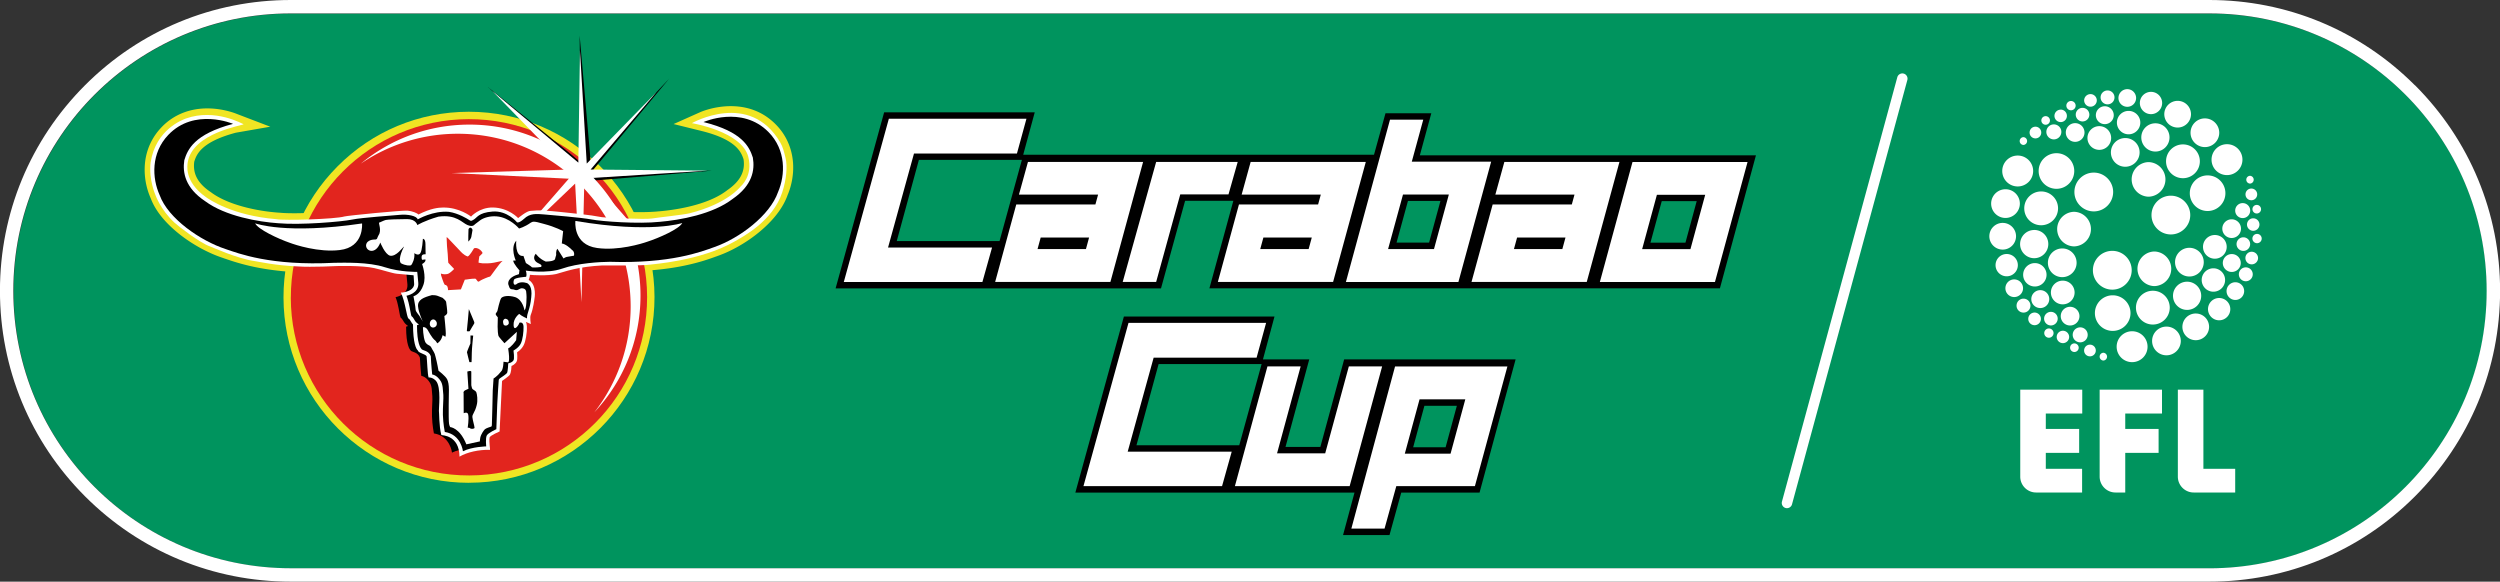 <svg xmlns="http://www.w3.org/2000/svg" id="Layer_2" viewBox="0 0 500 116.33"><rect x="0" y="0" width="500" height="116.33" fill="#333333" stroke="none"/><defs><clipPath id="clippath"><path d="M0 0h500v116.33H0z" style="fill:none"/></clipPath><style>.cls-4{fill:#f0e523}.cls-5{fill:#fff}.cls-6{fill:#e2251e}</style></defs><g id="Layer_1-2"><g style="clip-path:url(#clippath);fill:none"><path d="M441.91 113.69H58.22c-30.64 0-55.49-24.84-55.49-55.49S27.58 2.72 58.22 2.72h383.69c30.64 0 55.49 24.84 55.49 55.49s-24.84 55.49-55.49 55.49" style="fill:#00945e"/><path d="M441.84 113.65H58.15c-30.64 0-55.49-24.84-55.49-55.49S27.51 2.68 58.15 2.68h383.69c30.65 0 55.49 24.84 55.49 55.49s-24.84 55.49-55.49 55.49m41.13-96.61C471.98 6.05 457.37 0 441.84 0H58.15C42.62 0 28.01 6.05 17.02 17.03 6.04 28.02-.01 42.63-.01 58.16S6.04 88.3 17.03 99.29c10.99 10.98 25.59 17.04 41.13 17.04h383.69c15.54 0 30.14-6.05 41.13-17.04 10.98-10.99 17.04-25.59 17.04-41.13s-6.05-30.14-17.04-41.13" class="cls-5"/></g><path d="M380.74 14.72c-.55-.15-1.13.18-1.28.73l-23.07 84.87c-.15.55.18 1.13.73 1.28.55.15 1.13-.18 1.28-.73L381.47 16c.15-.55-.18-1.13-.73-1.28M423.1 98.5c-1.75 0-3.17-1.42-3.17-3.17V77.94h12.47v4.77h-7.35v3.07h6.67v4.79h-6.67v7.94h-1.94Zm-19.05-3.17c0 1.75 1.42 3.17 3.17 3.17h9.2v-4.74h-7.26v-3.19h6.67v-4.79h-6.67v-3.07h7.29v-4.77h-12.4v17.39Zm42.99 3.17v-4.74h-6.36V77.94h-5.11v17.39c0 1.75 1.42 3.17 3.17 3.17h8.3ZM426.34 54.05c0 2.14-1.74 3.88-3.88 3.88s-3.88-1.74-3.88-3.88 1.73-3.88 3.88-3.88 3.88 1.74 3.88 3.88m4.53-3.75a3.461 3.461 0 0 0 0 6.92 3.461 3.461 0 0 0 0-6.92m-.3 7.85c-1.87 0-3.38 1.51-3.38 3.38s1.51 3.38 3.38 3.38 3.38-1.51 3.38-3.38-1.51-3.38-3.38-3.38m7.31-8.59c-1.58 0-2.87 1.28-2.87 2.87s1.28 2.87 2.87 2.87 2.87-1.29 2.87-2.87-1.29-2.87-2.87-2.87m5.09-2.56c-1.31 0-2.37 1.06-2.37 2.37s1.06 2.37 2.37 2.37 2.37-1.06 2.37-2.37-1.06-2.37-2.37-2.37m3.36-3.14c-1.03 0-1.87.84-1.87 1.87s.84 1.87 1.87 1.87 1.87-.84 1.87-1.87-.84-1.87-1.87-1.87m.02 6.95c-.99 0-1.79.8-1.79 1.79s.8 1.79 1.79 1.79 1.8-.8 1.8-1.79-.8-1.79-1.8-1.79m.72 5.64c-.97 0-1.76.79-1.76 1.77s.79 1.77 1.76 1.77 1.76-.79 1.76-1.77-.79-1.77-1.76-1.77m2.09-2.98c-.77 0-1.39.62-1.39 1.39s.62 1.39 1.39 1.39 1.39-.62 1.39-1.39-.62-1.39-1.39-1.39m1.18-3.12c-.7 0-1.26.56-1.26 1.26s.56 1.26 1.26 1.26 1.27-.57 1.27-1.26-.57-1.26-1.27-1.26m-1.67-2.89c-.75 0-1.36.61-1.36 1.36s.61 1.36 1.36 1.36 1.36-.61 1.36-1.36-.61-1.36-1.36-1.36m1.97-3.8c-.69 0-1.24.56-1.24 1.25s.56 1.25 1.24 1.25 1.25-.56 1.25-1.25-.56-1.25-1.25-1.25m.77 3.12c-.51 0-.93.42-.93.93s.42.93.93.93.93-.42.93-.93-.42-.93-.93-.93m-.06-5.8c-.48 0-.86.39-.86.86s.39.86.86.86a.86.86 0 1 0 0-1.72m-2.81-.36c-.83 0-1.5.67-1.5 1.5s.67 1.5 1.5 1.5 1.5-.67 1.5-1.5-.67-1.5-1.5-1.5m1.73-2.91c-.65 0-1.17.52-1.17 1.17s.52 1.17 1.17 1.17 1.17-.52 1.17-1.17-.52-1.17-1.17-1.17m-.27-2.55a.781.781 0 0 0 0 1.56.781.781 0 0 0 0-1.56m-12.58 21.18c-1.56 0-2.82 1.26-2.82 2.82s1.26 2.82 2.82 2.82 2.82-1.26 2.82-2.82-1.26-2.82-2.82-2.82m-14.88 2.72c-1.96 0-3.56 1.59-3.56 3.56s1.59 3.56 3.56 3.56 3.56-1.59 3.56-3.56-1.6-3.56-3.56-3.56m3.88 7.19c-1.7 0-3.09 1.38-3.09 3.09s1.38 3.09 3.09 3.09 3.09-1.38 3.09-3.09-1.38-3.09-3.09-3.09m6.87-.93c-1.59 0-2.87 1.28-2.87 2.87s1.29 2.87 2.87 2.87 2.87-1.29 2.87-2.87-1.28-2.87-2.87-2.87m5.91-2.62a2.67 2.67 0 1 0-.001 5.339 2.67 2.67 0 0 0 .001-5.339m4.63-3.1c-1.23 0-2.23 1-2.23 2.23s1 2.23 2.23 2.23 2.23-1 2.23-2.23-1-2.23-2.23-2.23m-1.15-5.94c-1.29 0-2.34 1.05-2.34 2.34s1.05 2.34 2.34 2.34 2.34-1.05 2.34-2.34-1.05-2.34-2.34-2.34M434.17 39.14c-2.14 0-3.87 1.74-3.87 3.88s1.73 3.87 3.87 3.87 3.88-1.74 3.88-3.87-1.74-3.88-3.88-3.88m-4.46-6.72a3.461 3.461 0 0 0 0 6.92 3.461 3.461 0 0 0 0-6.92m6.88-3.54c-1.87 0-3.38 1.51-3.38 3.38s1.51 3.38 3.38 3.38 3.38-1.51 3.38-3.38-1.52-3.38-3.38-3.38m-11.54-1.27a2.87 2.87 0 1 0 2.87 2.87c0-1.59-1.28-2.87-2.87-2.87m-5.19-2.38c-1.31 0-2.37 1.06-2.37 2.37s1.06 2.37 2.37 2.37 2.37-1.06 2.37-2.37-1.06-2.37-2.37-2.37m-4.83-.6c-1.04 0-1.87.84-1.87 1.87s.84 1.87 1.87 1.87 1.87-.84 1.87-1.87-.84-1.87-1.87-1.87m5.93-3.38c-.99 0-1.79.8-1.79 1.79s.8 1.79 1.79 1.79 1.79-.8 1.79-1.79-.8-1.79-1.79-1.79m4.5-3.42c-.97 0-1.77.79-1.77 1.77s.79 1.76 1.77 1.76 1.76-.79 1.76-1.76-.79-1.77-1.76-1.77m-3.95.26c-.77 0-1.39.62-1.39 1.39s.62 1.39 1.39 1.39 1.39-.62 1.39-1.39c0-.77-.62-1.39-1.39-1.39m-3.41.73c-.7 0-1.27.57-1.27 1.26s.57 1.26 1.27 1.26 1.26-.57 1.26-1.26-.57-1.26-1.26-1.26m-1.59 2.75c-.75 0-1.36.61-1.36 1.36s.61 1.36 1.36 1.36 1.36-.61 1.36-1.36-.61-1.36-1.36-1.36m-4.37.36c-.69 0-1.25.56-1.25 1.24s.56 1.25 1.25 1.25 1.24-.56 1.24-1.25-.56-1.25-1.24-1.25m2.06-1.72c-.51 0-.93.42-.93.93s.42.93.93.93.93-.42.93-.93-.42-.93-.93-.93m-5.07 3.03c-.47 0-.86.38-.86.86s.38.86.86.86.86-.39.86-.86-.39-.86-.86-.86m1.64 1.65c-.83 0-1.5.67-1.5 1.5s.67 1.5 1.5 1.5 1.5-.67 1.5-1.5-.67-1.5-1.5-1.5m-3.68.46c-.65 0-1.17.52-1.17 1.17s.52 1.17 1.17 1.17 1.16-.52 1.16-1.17-.52-1.17-1.16-1.17m-2.41 2.09a.781.781 0 0 0 0 1.56.781.781 0 0 0 0-1.56m26.4-2.77c-1.56 0-2.82 1.26-2.82 2.82s1.26 2.83 2.82 2.83 2.82-1.26 2.82-2.83-1.26-2.82-2.82-2.82m10.44 10.42c-1.96 0-3.56 1.59-3.56 3.56s1.59 3.56 3.56 3.56 3.56-1.59 3.56-3.56-1.59-3.56-3.56-3.56m3.88-6.24c-1.7 0-3.09 1.38-3.09 3.09s1.38 3.09 3.09 3.09 3.09-1.38 3.09-3.09-1.38-3.09-3.09-3.09m-4.42-5.16c-1.59 0-2.87 1.29-2.87 2.87s1.29 2.87 2.87 2.87 2.87-1.29 2.87-2.87-1.29-2.87-2.87-2.87m-5.4-3.51a2.67 2.67 0 1 0-.001 5.339 2.67 2.67 0 0 0 .001-5.339m-5.38-1.8c-1.23 0-2.23 1-2.23 2.23s1 2.23 2.23 2.23 2.23-1 2.23-2.23-1-2.23-2.23-2.23m-4.48 3.81c-1.29 0-2.34 1.05-2.34 2.34s1.05 2.34 2.34 2.34 2.34-1.05 2.34-2.34-1.05-2.34-2.34-2.34M418.76 34.52c-2.14 0-3.88 1.74-3.88 3.88s1.74 3.88 3.88 3.88 3.87-1.74 3.87-3.88-1.74-3.88-3.87-3.88m-3.95 7.84a3.461 3.461 0 0 0 0 6.92 3.461 3.461 0 0 0 0-6.92m-6.58-4.07c-1.87 0-3.38 1.51-3.38 3.38s1.51 3.38 3.38 3.38 3.38-1.51 3.38-3.38-1.51-3.38-3.38-3.38m4.22 11.4a2.87 2.87 0 1 0 2.87 2.87c0-1.59-1.28-2.87-2.87-2.87m.1 6.44c-1.31 0-2.37 1.06-2.37 2.37s1.06 2.37 2.37 2.37 2.37-1.06 2.37-2.37-1.06-2.37-2.37-2.37m1.47 5.23c-1.04 0-1.87.84-1.87 1.87 0 1.03.84 1.87 1.87 1.87s1.87-.84 1.87-1.87c0-1.03-.84-1.87-1.87-1.87m-5.96-3.33c-.99 0-1.8.8-1.8 1.79s.8 1.79 1.8 1.79 1.79-.8 1.79-1.79-.8-1.79-1.79-1.79m-5.22-2.15c-.97 0-1.76.79-1.76 1.77s.79 1.76 1.76 1.76 1.77-.79 1.77-1.76-.79-1.77-1.77-1.77m1.86 3.85c-.77 0-1.39.62-1.39 1.4s.62 1.39 1.39 1.39 1.39-.62 1.39-1.39-.62-1.4-1.39-1.4m2.22 2.78c-.7 0-1.27.57-1.27 1.27s.57 1.26 1.27 1.26 1.26-.57 1.26-1.26-.57-1.27-1.26-1.27m3.26-.14c-.75 0-1.36.61-1.36 1.36s.61 1.36 1.36 1.36 1.36-.61 1.36-1.36-.61-1.36-1.36-1.36m2.4 3.78a1.24 1.24 0 1 0 0 2.48c.69 0 1.25-.56 1.25-1.24s-.56-1.24-1.25-1.24m-2.8-.46c-.51 0-.93.42-.93.93s.42.93.93.93.93-.42.93-.93-.42-.93-.93-.93m5.1 2.99c-.48 0-.86.38-.86.86s.39.86.86.86.86-.39.86-.86-.39-.86-.86-.86m1.16-3.21c-.83 0-1.5.67-1.5 1.5s.67 1.5 1.5 1.5 1.5-.67 1.5-1.5-.67-1.5-1.5-1.5m1.95 3.46c-.65 0-1.17.52-1.17 1.17s.52 1.17 1.17 1.17 1.17-.52 1.17-1.17-.52-1.17-1.17-1.17m2.68 1.62a.781.781 0 0 0 0 1.56.781.781 0 0 0 0-1.56M406.84 46c-1.56 0-2.82 1.27-2.82 2.82s1.27 2.82 2.82 2.82 2.82-1.26 2.82-2.83-1.26-2.82-2.82-2.82m4.45-15.35c-1.96 0-3.56 1.59-3.56 3.56s1.59 3.56 3.56 3.56 3.56-1.59 3.56-3.56-1.59-3.56-3.56-3.56m-7.75.47c-1.7 0-3.09 1.38-3.09 3.09s1.38 3.09 3.09 3.09 3.09-1.38 3.09-3.09-1.38-3.09-3.09-3.09m-2.44 6.74a2.87 2.87 0 0 0 0 5.74c1.58 0 2.87-1.29 2.87-2.87s-1.28-2.87-2.87-2.87m-.51 6.73a2.67 2.67 0 1 0-.001 5.339 2.67 2.67 0 0 0 .001-5.339m.75 6.22c-1.24 0-2.23 1-2.23 2.23s1 2.23 2.23 2.23 2.23-1 2.23-2.23-1-2.23-2.23-2.23m5.63 1.82c-1.29 0-2.34 1.05-2.34 2.34s1.05 2.34 2.34 2.34 2.34-1.05 2.34-2.34-1.05-2.34-2.33-2.34" class="cls-5"/><path d="M89.65 85.74c1.32.35 2.37 1.17 3.05 2.4.2.37.35.73.45 1.05 1.18-.4 2.47-.57 3.28-.64v-.14c-.01-1.01.13-1.42.23-1.64.19-.39.62-.75 1.38-1.18.17-.09.33-.18.48-.25.03-1.02.12-3.44.16-4.52.05-1.39.29-4.66.3-4.85.02-.27.17-.65.54-.92l.03-.02c.56-.37 1.02-.71 1.19-.86.06-.26.12-.93.14-1.54l.03-.71.68-.03s.28-.05.43-.2c.04-.25 0-.9-.08-1.46l-.08-.54.49-.25c.22-.12.86-.54 1.11-1.03.27-.53.44-1.57.48-2.45-.29.3-.6.45-.92.45-.23 0-.99-.1-1.06-1.33-.1-1.8 1.38-2.88 1.44-2.92l.52-.37.46.43c.1.09.25.19.42.3.04-.15.09-.31.14-.47.2-.62.44-1.4.55-2.66v-.02c.17-1.52-.21-1.86-.34-1.97-.01-.01-.03-.02-.04-.03-.11-.04-.35-.11-.64-.11-.2 0-.37.03-.51.09-.32.27-.63.4-.94.4-.37 0-.69-.18-.88-.51-.3-.5-.22-1.23.02-1.67.24-.44.76-.68 1.86-.84.18-.03.35-.05.5-.07-.02-.12-.06-.19-.06-.19l-.63-1.33 1.46.23s1.29.2 2.89.2 2.93-.18 3.97-.55c3.64-1.27 8.45-1.41 9.83-1.42h.03c.88.03 1.76.04 2.6.04 9.91 0 15.38-1.99 17.72-2.84.1-.04.18-.07.27-.1 2.48-.86 5.18-2.42 7.43-4.28 2.43-2.01 4.15-4.23 4.85-6.25v-.03l.02-.03c1.3-3.02 1.61-7.76-1.76-11.17-1.85-1.88-4.22-2.83-7.03-2.83-.98 0-1.89.12-2.67.27 2.32.79 4.1 1.75 5.39 2.93 1.47 1.34 2.06 2.69 2.47 3.95l.02.06v.06c.28 1.59.14 3.1-.42 4.48-.68 1.69-1.99 3.22-3.9 4.53-4.55 3.51-11.96 4.48-14.94 4.74-1.15.12-2.56.18-4.17.18-3.73 0-8.05-.34-9.75-.67-1.72-.32-5.92-.69-8.18-.88-.48-.04-.9-.08-1.18-.11-.49-.04-.95-.08-1.37-.08-.95 0-1.53.21-2.08.75l-.03.03c-.7.62-1.26.91-1.75.91-.31 0-.58-.11-.76-.32l-.02-.02s-1.56-1.86-3.85-1.86c-.12 0-.23 0-.35.01-1.87.15-2.38.62-2.83 1.03-.21.2-.43.4-.74.55-.24.14-.49.27-.79.27-.37 0-.63-.18-.82-.32-.1-.07-1.83-1.2-3.67-1.49-.2-.02-.41-.03-.62-.03-2.68 0-5.14 1.42-5.16 1.43l-.9.52-.23-.94c-.19-.16-.95-.43-2.1-.43-.24 0-.47.01-.7.04-.49.05-1.37.12-2.38.2-2.37.19-5.61.44-7.05.74-1.65.34-7.17.87-11.74.87-1.25 0-2.33-.04-3.22-.12-1.43-.1-4.28-.38-7.42-1.2-3.15-.82-5.71-1.95-7.61-3.36-1.93-1.29-3.26-2.79-3.98-4.47-.58-1.37-.75-2.87-.51-4.46v-.06l.03-.06c.39-1.27.95-2.63 2.4-4 1.27-1.2 3.03-2.2 5.34-3.02-.72-.13-1.56-.23-2.46-.23-2.9 0-5.32 1-7.19 2.96-3.32 3.49-2.92 8.21-1.56 11.19v.03l.02.03c.73 2 2.53 4.19 5.08 6.17 2.33 1.81 5.11 3.32 7.64 4.14h.01c.14.05.29.1.45.16 2.48.86 7.63 2.65 17 2.65 1.29 0 2.63-.04 3.98-.1H67.41c.42 0 .94-.01 1.52-.01 3.65 0 6.36.31 8.3.95 2.6.85 5.55.89 6.11.89h.49l.24.3c.14.18.16.35.2.68.05.38.1 1.04.18 1.94.09 1.17-.44 2.17-1.5 2.81-.22.13-.45.24-.65.32.07.21.13.44.18.67.16.63.27 1.25.36 1.76.04.23.09.5.13.67.26.24.44.55.58.81.06.09.12.21.16.26.1.12.37.34.52.44l1.24.87-1.29.45c.03 1.39.18 2.97.68 3.67.05.02.11.04.16.06.52.19 1.48.53 1.87 1.66l.04.11v.11c.05 1.16.17 2.42.23 3.1.81.35 1.32 1.04 1.45 1.23.45.57.6 1.23.68 1.75v.04c.01.07.03.27.05.5.03.39.08.88.1 1.07v.02c.03.39 0 .94-.03 1.63-.03.74-.07 1.58-.05 2.41.03 1.11.18 2.18.28 2.78m2.29 5.7-.11-1.11c-.01-.13-.36-2.76-2.98-3.17l-.54-.08-.11-.53c-.01-.07-.35-1.73-.4-3.55-.02-.89.02-1.8.06-2.52.03-.61.05-1.14.03-1.43-.02-.2-.06-.69-.1-1.07-.02-.21-.03-.39-.04-.47-.08-.48-.19-.79-.37-1.01l-.03-.04-.02-.03c-.12-.18-.54-.67-1.02-.76l-.57-.1-.06-.58c0-.08-.2-1.88-.28-3.57-.15-.33-.46-.46-.89-.61-.29-.1-.57-.21-.77-.45h-.01c-.3-.38-1.1-1.34-1.1-5.29v-.1s-.08-.09-.11-.13c-.11-.15-.2-.3-.3-.47-.08-.14-.24-.42-.33-.48l-.18-.11-.1-.19c-.1-.21-.16-.5-.29-1.19-.09-.49-.2-1.1-.35-1.68v-.03c-.12-.56-.39-1.22-.39-1.23l-.36-.91.96-.15s.54-.1 1-.39c.7-.44.75-.97.72-1.34-.06-.71-.1-1.19-.13-1.5-1.19-.04-3.71-.21-6.02-.96-1.78-.59-4.33-.88-7.81-.88-.56 0-1.08 0-1.5.01h-.53c-1.37.07-2.73.11-4.04.11-4.14 0-7.99-.35-11.44-1.05-2.87-.58-4.88-1.27-6.08-1.69-.16-.06-.3-.11-.43-.15-2.69-.88-5.65-2.48-8.11-4.39-1.96-1.52-4.51-3.94-5.58-6.84-.89-1.96-1.27-4.2-1.09-6.31.22-2.51 1.24-4.78 2.95-6.58a10.91 10.91 0 0 1 4.15-2.74c1.28-.47 2.68-.7 4.16-.7 3.05 0 5.41.99 5.51 1.04l2.08.89-2.18.58c-7.68 2.04-8.68 5.05-9.18 6.7-.43 2.95.83 5.36 3.83 7.36l.03.02c3.62 2.69 9.73 3.97 14.24 4.27h.02c.84.08 1.88.12 3.09.12 4.31 0 9.81-.5 11.42-.83 1.53-.32 4.84-.58 7.25-.77 1-.08 1.87-.15 2.33-.2.28-.03.57-.05.87-.05.42 0 2.12.04 3.04.74.99-.48 3.07-1.33 5.35-1.33.26 0 .53.01.78.03h.05c2.13.33 4.06 1.57 4.31 1.73l.03-.02h.03c.12-.07.24-.18.4-.33.57-.52 1.36-1.24 3.77-1.43.16-.01.31-.02.47-.02 2.41 0 4.12 1.46 4.77 2.12.12-.07.31-.2.57-.43 1.08-1.05 2.25-1.18 3.16-1.18.49 0 .98.04 1.5.09.28.02.69.06 1.17.1 2.29.2 6.54.57 8.33.91 1.42.27 5.49.64 9.46.64 1.57 0 2.92-.06 4.02-.18h.02c2.85-.25 9.92-1.17 14.15-4.43l.03-.02c2.98-2.05 4.19-4.48 3.7-7.42-.54-1.65-1.59-4.64-9.3-6.54l-2.2-.54 2.06-.92c.1-.05 2.57-1.13 5.73-1.13 1.45 0 2.81.23 4.07.68 1.52.55 2.9 1.43 4.07 2.62.91.92 1.64 1.98 2.16 3.13.48 1.06.78 2.2.91 3.39.22 2.09-.13 4.34-.97 6.33-1.02 2.92-3.46 5.37-5.32 6.92-2.38 1.97-5.26 3.62-7.9 4.54-.08.03-.17.06-.26.09-1.22.44-3.27 1.19-6.25 1.81-3.59.75-7.62 1.13-11.99 1.13-.86 0-1.75-.01-2.64-.04-.98 0-5.84.11-9.32 1.33-1.21.42-2.72.64-4.48.64-.81 0-1.53-.05-2.08-.09 0 .18-.04.38-.1.58l-.12.39c.15.08.24.16.3.22.48.43 1.1 1.23.86 3.31-.13 1.43-.41 2.33-.62 2.98-.15.49-.25.81-.23 1.14l.09 1.27-.95-.41c.1.22.17.5.17.85.02.94-.13 2.72-.65 3.74-.33.65-.9 1.13-1.31 1.41.01.13.03.29.03.45.05.87-.03 1.34-.3 1.65-.26.33-.58.53-.87.65 0 .11-.02.24-.03.37-.09.97-.2 1.28-.39 1.49-.2.24-.69.62-1.47 1.14-.05.72-.24 3.44-.29 4.63-.06 1.38-.18 4.95-.18 4.99l-.02.49-.44.2c-.66.29-1.38.72-1.54.92-.08.24-.09 1.06-.03 1.73l.08.84h-.84s-2.64.08-4.32.9l-1.01.5Z" class="cls-4"/><path d="M103.19 56.17c-.03.08-.05.2-.05.3.02-.01.03-.03.05-.04l.13-.11.16-.07c.3-.13.63-.2.99-.2h.13l.06-.2h-.01c-.16.02-.32.04-.46.06-.69.11-.93.21-1 .25m.42 7.46c-.25.33-.49.8-.46 1.39s0 .02 0 .03l.75-.77-.29-.65ZM90.72 84.83c1.28.52 2.32 1.45 3.02 2.72.04.06.07.12.1.19.49-.12.98-.2 1.42-.27.05-.49.15-.89.32-1.23v-.03c.31-.59.84-1.08 1.76-1.61.04-1.11.11-2.94.14-3.84.05-1.38.28-4.53.3-4.89.05-.69.43-1.36 1.03-1.8l.07-.05c.29-.19.54-.37.73-.51.03-.25.05-.58.06-.94l.07-1.81 1.04-.05c-.01-.11-.02-.22-.04-.33l-.2-1.38 1.23-.65c.2-.11.53-.38.61-.52.04-.07.07-.18.11-.31-.88-.21-1.67-.97-1.74-2.4-.13-2.41 1.73-3.81 1.94-3.96l1.3-.93.14.12c.06-.32.12-.68.16-1.11v-.05c.04-.3.05-.52.04-.68-.42.26-.86.39-1.32.39-.79 0-1.5-.41-1.91-1.09-.56-.92-.4-2.12-.02-2.84v-.03c.38-.67 1-1.01 1.71-1.22l-1.03-2.16 3.7.58s1.22.18 2.7.18 2.66-.16 3.58-.48c3.81-1.33 8.78-1.48 10.22-1.49h.08c.87.03 1.73.04 2.57.04 9.7 0 15.03-1.94 17.31-2.77.09-.03.18-.07.26-.1h.02c2.35-.83 4.92-2.31 7.06-4.07 2.26-1.87 3.86-3.9 4.49-5.72l.02-.07.03-.07c1.15-2.68 1.44-6.86-1.51-9.86-1.03-1.04-2.23-1.76-3.61-2.14.34.25.66.51.96.78 1.68 1.53 2.36 3.11 2.81 4.46l.04.14.02.14c.31 1.81.14 3.54-.5 5.13-.77 1.9-2.22 3.6-4.3 5.05-2.1 1.61-4.95 2.88-8.47 3.78-2.79.71-5.38 1.04-7.06 1.18-1.19.13-2.63.19-4.29.19-3.79 0-8.22-.36-9.97-.69-1.66-.31-5.82-.68-8.06-.87-.48-.04-.89-.08-1.18-.1-.46-.04-.9-.08-1.26-.08-.7 0-.96.13-1.25.41l-.08.07c-.59.52-1.49 1.21-2.54 1.21-.65 0-1.26-.26-1.66-.72l-.04-.05s-1.26-1.43-2.93-1.43h-.25c-1.46.11-1.77.39-2.12.72-.24.22-.54.5-.98.72-.25.15-.73.41-1.37.41-.73 0-1.24-.35-1.5-.52-.13-.09-1.63-1.04-3.14-1.29-.15-.01-.31-.02-.47-.02-2.32 0-4.53 1.26-4.56 1.27l-2.27 1.33-.47-1.9c-.25-.06-.61-.11-1.08-.11-.19 0-.39.01-.57.03-.5.06-1.39.13-2.42.21-2.34.18-5.54.44-6.91.72-1.69.35-7.34.89-11.98.89-1.28 0-2.39-.04-3.31-.12-1.47-.1-4.4-.39-7.63-1.24-3.29-.86-5.98-2.05-8-3.54-2.11-1.41-3.59-3.09-4.39-4.98-.67-1.57-.87-3.29-.59-5.11l.02-.14.04-.14c.42-1.36 1.06-2.96 2.73-4.52.3-.28.62-.55.96-.8a8.068 8.068 0 0 0-3.58 2.2c-2.91 3.06-2.54 7.23-1.34 9.88l.03.07.03.07c.65 1.79 2.32 3.79 4.69 5.63 2.22 1.72 4.88 3.17 7.28 3.95h.02c.14.05.29.11.46.16 2.41.84 7.44 2.59 16.61 2.59 1.27 0 2.59-.03 3.92-.1h.61c.43 0 .96-.01 1.54-.01 3.78 0 6.62.33 8.68 1.01 2.43.79 5.21.83 5.74.83h.08l.99-.02.6.79c.34.45.39.87.44 1.27.05.4.11 1.06.18 1.98.13 1.58-.58 2.97-1.94 3.85.14.58.24 1.13.32 1.59.02.1.04.22.06.33.23.27.39.55.51.77.01.03.04.07.06.11.07.06.19.15.28.22l3.15 2.21-2.66.93c.07 1.03.2 1.59.3 1.87.69.27 1.81.84 2.31 2.28l.09.27v.29c.05.84.12 1.74.18 2.42.66.44 1.09.98 1.28 1.26.61.79.81 1.68.9 2.28v.11c.02.07.04.27.06.51.03.37.08.87.1 1.05v.04c.04.47.01 1.05-.02 1.78-.03.72-.07 1.53-.05 2.32.02.7.09 1.38.16 1.91m.19 8.44-.27-2.82c0-.06-.09-.55-.37-1.04-.36-.62-.88-.97-1.6-1.08l-1.36-.21-.27-1.35c-.02-.07-.37-1.82-.42-3.75-.02-.94.02-1.86.05-2.61.02-.51.05-1.05.04-1.28-.02-.22-.06-.69-.1-1.06v-.03c-.02-.17-.03-.31-.04-.4-.05-.29-.1-.39-.11-.4l-.08-.1-.05-.08a.945.945 0 0 0-.25-.24l-1.43-.25-.16-1.48c-.02-.18-.17-1.62-.26-3.14-.04-.02-.08-.03-.13-.05-.37-.13-.88-.32-1.29-.82-.19-.24-.58-.71-.88-1.72-.3-1-.47-2.35-.48-4.01-.1-.14-.18-.29-.26-.42-.04-.07-.07-.13-.1-.17l-.29-.19-.25-.49c-.19-.37-.26-.75-.4-1.52-.09-.47-.19-1.06-.33-1.61v-.06c-.09-.38-.28-.88-.34-1.04l-.91-2.3 2.41-.37c.1-.02.37-.1.58-.23.13-.08.16-.14.16-.14v-.09c-.01-.16-.02-.31-.04-.46-1.42-.1-3.41-.35-5.29-.96-1.65-.55-4.09-.82-7.44-.82-.56 0-1.07 0-1.48.01h-.51c-1.39.07-2.76.11-4.08.11-4.22 0-8.15-.36-11.67-1.07-2.96-.6-5.01-1.31-6.23-1.73h-.02c-.15-.06-.28-.1-.41-.15-2.81-.92-5.9-2.59-8.46-4.58-2.07-1.61-4.78-4.18-5.95-7.33a14.07 14.07 0 0 1-1.17-6.87c.24-2.78 1.38-5.3 3.28-7.3a11.98 11.98 0 0 1 4.61-3.04c1.41-.51 2.95-.78 4.58-.78 3.23 0 5.71 1.02 5.98 1.13l6.62 2.53-6.88 1.2c-6.97 1.85-7.88 4.39-8.32 5.8-.32 2.44.74 4.38 3.33 6.1l.08.06c3.42 2.53 9.27 3.75 13.6 4.04h.05c.81.08 1.81.11 2.98.11 4.17 0 9.65-.49 11.18-.81 1.61-.33 4.95-.6 7.4-.79.99-.08 1.85-.15 2.3-.2.33-.04.66-.05 1-.05.61 0 1.99.07 3.11.6 1.23-.53 3.17-1.19 5.28-1.19.3 0 .6.01.89.04l.12.02c1.64.25 3.14.96 4.03 1.45.29-.26.68-.55 1.24-.82.8-.38 1.77-.61 2.99-.7.18-.01.37-.02.56-.02 2.13 0 3.8.96 4.81 1.75 1.32-1.11 2.72-1.24 3.69-1.24.54 0 1.06.05 1.61.09.28.03.71.07 1.17.11 2.31.2 6.6.57 8.45.92 1.37.26 5.34.62 9.24.62 1.53 0 2.83-.06 3.89-.17h.04c2.74-.24 9.54-1.11 13.52-4.19l.08-.06c2.56-1.77 3.59-3.73 3.22-6.16-.47-1.41-1.43-3.93-8.42-5.66l-5.57-1.38 5.24-2.34c.28-.13 2.86-1.24 6.22-1.24 1.58 0 3.09.25 4.47.75 1.7.61 3.21 1.59 4.51 2.91 1.01 1.02 1.82 2.19 2.4 3.48.53 1.17.87 2.44 1.01 3.76.24 2.28-.13 4.72-1.05 6.89-1.12 3.17-3.7 5.77-5.68 7.4-2.48 2.05-5.49 3.78-8.26 4.75l-.24.09h-.01c-1.25.46-3.34 1.22-6.42 1.86-3.67.77-7.79 1.15-12.24 1.15-.87 0-1.76-.02-2.65-.04-.97 0-5.63.12-8.91 1.26-1.34.46-2.98.7-4.88.7h-.41c.47.86.62 1.97.47 3.34-.14 1.55-.46 2.55-.67 3.22-.1.31-.19.6-.18.7l.22 3.23-.94-.4c-.07 1.02-.27 2.31-.75 3.25-.3.6-.72 1.06-1.13 1.42.04.82-.03 1.66-.58 2.31-.19.24-.41.44-.66.62-.09.86-.24 1.44-.65 1.91-.16.19-.45.48-1.22 1.01-.08 1.1-.21 3.06-.25 4.01-.05 1.21-.15 4.1-.18 4.95l-.05 1.27-1.13.5c-.35.16-.68.34-.9.47 0 .26 0 .62.03.97l.2 2.12-2.13.04c-.66.02-2.63.18-3.82.76l-2.56 1.26Z" class="cls-4"/><path d="M58.17 59.53c-.04-19.68 15.88-35.66 35.55-35.7 19.68-.04 35.67 15.88 35.7 35.56.04 19.68-15.89 35.66-35.56 35.7-19.68.04-35.66-15.88-35.7-35.56" class="cls-6"/><path d="M93.79 25.3h-.07c-9.12.02-17.69 3.59-24.13 10.05-6.44 6.46-9.97 15.05-9.95 24.17.04 18.8 15.35 34.09 34.14 34.09h.08c18.83-.04 34.13-15.39 34.09-34.22-.04-18.8-15.36-34.09-34.16-34.09m0 71.26c-20.41 0-37.05-16.61-37.09-37.03-.02-9.91 3.82-19.24 10.81-26.26 6.99-7.03 16.3-10.9 26.21-10.92h.07c20.42 0 37.07 16.61 37.11 37.03.04 20.46-16.57 37.13-37.03 37.17h-.08Z" class="cls-4"/><path d="M58.17 59.53c-.04-19.68 15.88-35.66 35.55-35.7 19.68-.04 35.67 15.88 35.7 35.56.04 19.68-15.89 35.66-35.56 35.7-19.68.04-35.66-15.88-35.7-35.56" class="cls-6"/><path d="m118.88 36.1 23.51-1.97-24.74.4 1.23 1.57z"/><path d="M91.58 26.75c19.08 0 34.55 15.47 34.55 34.54 0 7.98-2.71 15.32-7.26 21.17 5.72-6.11 9.23-14.32 9.23-23.35 0-18.88-15.31-34.19-34.19-34.19-8.27 0-15.85 2.93-21.76 7.82a34.367 34.367 0 0 1 19.44-5.99" class="cls-5"/><path d="m118.25 34.43 15.6-18.72-16.57 17.67.97 1.05zM115.89 32.28c-1.76-1.61-18.36-14.9-18.36-14.9s16.2 14.38 17.74 16l.63-1.11Z"/><path d="m115.93 7.11.23 25.56 2.07.79-2.3-26.35z"/><path d="m115.99 10.07-.32 22.46-17.21-14.35 15.3 15.73-23.45.7 23.45 1.13-11.37 13.05 12.64-12.07 1.26 23.73.56-23.59 11.94 10.81-10.53-12.07 23.29-1.47-23.43-.22 13.16-15.47-13.93 14.28-1.36-22.65z" class="cls-5"/><path d="M81.26 54.67s.04.05.22 2.2c.17 2.15-2.37 2.56-2.37 2.56s.29.72.42 1.36c.3 1.2.45 2.47.58 2.71.37.24.6.84.82 1.1.22.27.68.6.68.6l-.39.13c0 3.73.71 4.53.93 4.8.22.27 1.44.28 1.83 1.39.07 1.72.28 3.65.28 3.65.94.17 1.54 1.11 1.54 1.11.31.38.46.86.54 1.4.01.2.11 1.27.13 1.57.07.74-.12 2.39-.07 4.01.05 1.78.38 3.42.38 3.42 3.27.51 3.62 3.84 3.62 3.84 1.87-.91 4.66-.96 4.66-.96s-.16-1.62.11-2.16c.27-.55 1.91-1.28 1.91-1.28l.18-4.99c.06-1.4.31-4.83.31-4.83s0-.19.21-.34c.48-.33 1.28-.88 1.42-1.07.21-.21.26-1.95.26-1.95s.65-.06 1.02-.55c.27-.29.02-2 .02-2s1.02-.53 1.45-1.37c.43-.84.6-2.42.56-3.37-.02-.95-.57-.89-.82-.83-.08.42-1.09 1.88-1.17.49-.07-1.39 1.12-2.25 1.12-2.25.5.45 1.56.91 1.56.91-.06-1.03.63-1.76.86-4.25.25-2.19-.57-2.58-.67-2.72-.1-.14-1.23-.5-2.07-.05-.85.78-.91-.32-.68-.75.24-.43 2.41-.56 2.41-.56.19-.64-.09-1.24-.09-1.24s4.23.66 7.24-.39c3.24-1.13 7.67-1.36 9.57-1.38"/><path d="M94.18 43.35s1.64-1.89 4.41-1.85c3.18.06 5.04 2.12 5.04 2.12s1.74-1.47 2.49-1.45c.75.03.57-.35 6.06.23 2.56.28 5.56.53 8.23 1.04.47.09 8.59.5 9.99.26.99-.18 6.29-.74 7.5-1.04 7.65-1.91 10.23-5.37 10.23-5.37s2.53-2.09 1.52-5.95c-1.34-5.07-11.27-6.71-11.27-6.71s11.57-6.59 17.67 3.86c.52.88.77 1.91 1.07 3.14.38 1.62.2 4.2-.69 6.89-1.87 5.69-7.86 8.84-9.59 9.82-6.86 3.89-16.31 4.48-16.86 4.59-1.15.23-9.19.15-9.67.17-1.99.1-3.96.37-5.53.73-1.62.36-2.84.81-3.56.98-1.78.39-4.56.23-5.23.15 0 .07-.03.44-.25 1.03 1.72 1.01 1.15 3.77 1.15 3.77s-.21 1.91-.75 3.25c-.19.48.02 1.8.02 1.8s-1.03-.47-.99-.42c.49.83 0 3.35-.05 3.44-.12.61-.36 1.77-1.7 2.63-.01 0 .14 1.29-.06 1.76-.2.59-1 .97-1.06.97-.04 1.21-.28 1.66-.33 1.75-.14.29-1.56 1.25-1.56 1.25s-.5 9.96-.49 10.1c-.05.05-1.78.74-2 1.19-.15.91.16 2.49.08 2.49-2.23-.06-4.56.46-6.1 1.36-.05-4.33-3.46-4.25-3.63-4.32-.49-1.8-.42-4.67-.49-4.84-.07-.17.54-4.82-.62-6.03-.12-.14-.66-.67-1.44-.65-.22-.58-.3-3.5-.4-4.24-.22-.45-1.69-.65-1.75-1.17-.35-.25-.95-1.47-.97-5.18-.31-.35-.56-.9-.72-1.05-.08-.09-.17-.11-.21-.16-.34-.36-.65-3.47-1.48-5.12-.07-.11.06-.04.26-.06 2.69-.38 2.37-1.84 2.37-1.84s-.09-1.6-.1-1.61c-.02-.01-2.95-.27-3.37-.31-.94-.1-2.89-.77-4.51-1.13-2.49-.56-7.41-.41-7.41-.41s-5.11.27-7.84.08c-4.53-.19-7.78-.94-8.65-1.07-3.52-.49-8.58-2.82-8.98-2.95-1.88-.64-6.27-3.99-7.09-4.76-2.83-2.64-3.8-5.55-3.8-5.55s-1.35-3.02-.95-6.45c1.04-6.67 6.44-8.56 7.07-8.81 5.86-2.08 11.34 1.1 11.53 1.15-.18.26-10.18 1.7-11.17 7.59-.05.47-.83 3.84 3.63 6.98.68.48 5.24 3.68 14.09 4.42 1.52.3 11.77 0 13.6-.54.59-.18 11.61-1.26 12.65-1.17.85.07 1.99.5 2.15.78 2.57-1.29 4.03-1.38 4.92-1.4 3.29-.06 5.59 1.79 5.59 1.79" class="cls-5"/><path d="M153.7 26.41c-5.35-5.42-13-2-13-2 7.84 1.94 9.18 5 9.87 7.11.43 2.51-.11 5.55-4.02 8.25-4.01 3.1-10.6 4.25-14.56 4.59-4.36.47-11.57-.07-13.7-.47-2.13-.4-7.83-.85-9.43-1-1.6-.14-2.9-.25-4.07.89-1.12.99-1.41.66-1.41.66s-1.92-2.36-4.86-2.13c-2.95.23-3.07 1.28-3.89 1.68-.4.24-.47.23-.81 0-.34-.23-2.12-1.33-4.01-1.62-3.19-.29-6.27 1.51-6.27 1.51-.17-.7-2.02-1.08-3.62-.91-1.59.17-7.38.52-9.51.95-2.12.44-10.37 1.12-14.74.73-3.97-.27-10.58-1.4-14.65-4.42-3.95-2.63-4.54-5.67-4.16-8.18.65-2.12 1.94-5.2 9.75-7.28 0 0-7.71-3.29-12.96 2.22-3.47 3.65-3.26 8.62-1.71 12.05 1.69 4.66 8.13 9.12 13.21 10.78 2.45.83 8.96 3.4 21.72 2.74 1.91-.02 6.84-.19 10.11.89 3.03.99 6.46.93 6.46.93s.04.06.22 2.21c.17 2.14-2.37 2.56-2.37 2.56s.28.72.42 1.35c.3 1.21.46 2.47.58 2.71.37.24.6.84.82 1.11.22.27.68.59.68.59l-.39.13c0 3.73.71 4.53.93 4.8.21.27 1.44.28 1.83 1.39.07 1.73.28 3.66.28 3.66.95.17 1.55 1.11 1.55 1.11.32.38.46.87.54 1.41.02.19.11 1.26.14 1.57.06.73-.12 2.38-.09 4 .05 1.77.38 3.41.38 3.41 3.28.51 3.63 3.86 3.63 3.86 1.86-.92 4.65-.97 4.65-.97s-.16-1.62.11-2.17c.27-.54 1.92-1.27 1.92-1.27l.18-4.99c.05-1.4.3-4.83.3-4.83s0-.19.22-.34c.48-.31 1.27-.87 1.42-1.07.19-.21.26-1.95.26-1.95s.64-.05 1.02-.55c.28-.29.03-2 .03-2s1.02-.53 1.44-1.37c.43-.84.59-2.43.57-3.37-.02-.95-.57-.9-.83-.83-.07.43-1.09 1.89-1.16.49-.08-1.39 1.12-2.25 1.12-2.25.49.45 1.56.91 1.56.91-.07-1.03.63-1.76.85-4.25.25-2.19-.57-2.57-.67-2.71-.11-.14-1.24-.5-2.07-.05-.86.78-.92-.32-.69-.76.23-.42 2.41-.56 2.41-.56.2-.64-.08-1.24-.08-1.24s4.23.66 7.23-.38c3.25-1.14 7.67-1.36 9.59-1.38 12.14.4 18.38-2.04 20.88-2.94 5.05-1.76 11.14-6.33 12.76-11.01 1.49-3.46 1.62-8.44-1.93-12.02"/><path d="M114.49 50.08c-.43-.48-1.46-1.33-2.13-1.38l.27-2.46s-1.46-.84-3.89-1.47c-2.16-.63-2.16-.44-2.6-.23-1.24.89-2.33 1.16-2.33 1.16s-1.89-2.23-4.5-2.43c-1.37-.1-2.6.29-3.28.79-.82.59-1.23.96-1.23.96s-.33.4-1.32-.02c-1.04-.42-2.22-2.17-5.8-1.67-2.94.86-4.21 1.69-4.21 1.69s-.27-1.21-2.06-1.2c-1.79 0-3.82.08-4.25.17-.42.1-1.15.5-1.33.53-.18.03.55 1.57-.11 2.51-.36.55-.14.91-.85.88 0 0-1.54-.03-1.66 1.15-.02 1.25 1.95 1.9 2.85-.55 0 0 .92 2.36 1.95 2.63 1.27.23 2.51-1.68 2.81-1.84 0 0-1.35 2.43-.65 3.34.85.48 1.91.57 2.09.36.18-.22.75-1.25.6-2.37 0 0 .76.6 1.18.05.42-.54.53-2.91.53-2.91s.51-.09.52 1.06c0 1.15.04 2.03.04 2.03s-.7-.09-.79.37c-.08.45.07.73.07.73l.67-.07s.21.43-.66.92c0 0 .89 2.39.26 4.16-.65 1.99-1.99 2.28-1.99 2.28s.43 2.18.43 2.66c0 .49.76 1.12.95 1.58.27.45.52.85.52.85s-.85-1.67-.98-3.03c-.13-1.36 1.11-1.83 2.75-2.28 0 0 .79-.03 1.18.15.4.18.98.39.98.39s.67.57.7.78c.04.21.25 1.78.23 2.21-.06.43-.58.64-.58.64s.32 3.1.29 3.55c-.02.45-.05.58-.05.58s-.28-.06-.43-.21c-.15-.14-.18-.03-.18-.03s-.17 1.06-1.05 1.58c0 0-.25-.45-.45-.61-.21-.15-.58-.45-1.53-2.17 0 0-.34-.55-.88-.45 0 0 0 1.94.47 3 .55.81.91.44 1.25 1.17.25.54.64.88.8 1.76.31 1.15.59 2.78.59 2.78s1.4 1.04 1.74 1.74c.21.45.34 1.1.34 2.04 0 .02-.12 6.01.03 6.83.07.42.23.66.23.66s1.89.1 3.23 3.45l2.71-.59s-.03-.29.07-.74c.16-.74.74-1.52.93-1.69.26-.23 1.18-.5 1.18-.5s.18.03.21-.3c0 0 .2-6.69.18-6.97l.16-2.38s.79-.46 1.51-1.41c.45-.36.48-1.94.48-1.94l.91.12s.46.06.02-2.79c0 0 .57-.18 1.6-1.64l.14-1.67-2.48 2.28s-1.16-1.3-1.19-1.45c-.03-.15-.27-.67-.14-3.73l-.39-.49-.03-.24.33-.52s.48-2.24.78-2.61c.3-.36 1.39-.62 2.82-.17 1.52.57 1.83 2.64 1.83 2.64s.37-.26.39-2.12c.07-.7-.06-1.65-.06-1.65s-.03-.69-.97-.65c-.52.12-.74.6-1.51.24-.67-.09-.76.06-1.1-1.06-.12-1.18 1.24-1.76 2.14-2.01l.1-.76s-1.16-1.24-1.26-1.94l.52-.03s-1.16-2.54.1-3.96c0 0-.32 3.27 1.44 3.05l.49 1.42s1.16.72 1.22.87c0 0 .64.09 1.82-.09.27-.43-.21-.55-.7-.82-.73-.39-.94-1.15-.37-1.82 0 0 .7 1.03 2.01 1.57 2.03-.04 1.87-.62 1.87-.62l.21-.72s-.12-.79.24-1.22l1.22 1.94s.42-.28.64-.31c.21-.03 1.45-.25 1.45-.25s.19-.58-.25-1.06" class="cls-5"/><path d="M93.66 48.34s0-2.29.04-2.46c.04-.17.2-.37.42-.35.22.03.39.44.39.44s-.2 1.25-.25 1.42c-.05.17-.18.55-.61.94M93.77 61.82s-.34 4.07-.4 4.31c-.06.24.57.11.57.11s.72-1.28.85-1.45c.12-.19.11-.3-.07-.7-.18-.39-.95-2.27-.95-2.27M94.1 67.09l.54.03s-.28 2.64-.28 3.43-.05 1.88-.05 1.88h-.43s-.49-1.88-.49-1.99c0-.13.69-1.74.69-1.74l.02-1.61ZM93.47 74.31s.49-.15.61-.12.18.12.18.12v2.73s.11.6.22.75c.13.15.67.36.79.69.13.33.34 1.57.07 2.55-.36 1.51-.93 1.79-.86 2.42.06.64.43 1.76.43 2.15 0 0-.21.27-.79.12-.18-.21-.58-.18-.58-.18s.27-1.7.11-2.57c-.1-.73-.91-.33-.91-.33l-.02-4.01s-.15-.33.33-.58c.49-.25.64-.28.64-.28l-.23-3.49Z"/><path d="M95.85 51.29s.64-.58.66-.68c.01-.1-.32-.64-.87-.89s-.85-.04-.85-.04-.82 1.45-1.24 1.62c-.86-.28-1.4-.98-1.91-1.52s-2.12-2.23-2.12-2.23l-.2-.12s.03.8.08 1.79c.03.51.11 1.13.15 1.64.06.91.08 1.64.11 1.69.07.11 1.08 1.14 1.08 1.14s.12.13 0 .2c-.1.06-.81.88-1.35.93-.6.12-1.12-.06-1.21-.12l.04.37s.5 1.57.67 1.8c.19.23.25.04.41.23.32.17.31.93.31.93l2.57-.15.78-1.94s.82-.09.96-.13c.14-.03.98-.1 1.14-.08.16.01.38.5.55.59.07.06.32-.08.51-.23.2-.14 1.55-.73 1.89-.78.19-.08 1.79-2.59 2.51-3.13 0 0-1.03.18-1.72.35-.69.17-2.11.16-2.26.14-.35-.03-.83-.14-.83-.14s.02-.59.15-1.24" class="cls-6"/><path d="M86.79 65.49s.76-.16.54-1.06c-.4-.85-1.15-.6-1.33.03-.18.64.22 1.18.8 1.03M101.03 63.75s-.73.16-.27 1.24c.55.39 1.09-.16 1-.46-.03-.31-.06-.7-.73-.79M51.04 44.67s6.11 2.28 21.37.02c0 0 .47 4.76-4.47 5.32-4.21.51-8.91-1.05-9.95-1.44-2.37-.81-6.44-2.73-6.96-3.91M129.41 48.36c-1.05.37-5.78 1.83-9.98 1.24-4.92-.67-4.35-5.41-4.35-5.41 15.22 2.56 21.37.41 21.37.41-.55 1.17-4.66 3-7.04 3.76" class="cls-5"/><path d="M303.11 71.88h-34.28l-4.76 17.51h-6.97l4.75-17.51h-9.26l2.31-8.58h-30.12l-9.71 35.22h55.83l-2.29 8.49h9.29l2.35-8.49h15.66l7.21-26.63Zm-55.26 17.18h-20.56l4.43-16.24h20.6l-4.47 16.24Zm43.48-7.75c-.18.68-.4 1.48-.63 2.32-.59 2.16-1.36 5.01-1.58 5.83h-6.49c.62-2.26 1.65-6.07 2.2-8.11.02-.07.03-.13.05-.19h6.49s-.02.09-.04.16M283.97 31.05l2.29-8.4h-9.16l-2.3 8.3h-70.16l2.31-8.49h-30.12l-9.71 35.22h65.08l4.82-17.52h9.65l-4.79 17.51h102.1l7.21-26.61h-67.21Zm-84.06 17.16h-20.56l4.43-16.24h20.6l-4.47 16.24Zm88.18-8.02-2.27 8.33h-6.51s1.82-6.69 2.28-8.33h6.5Zm51.25.04-2.25 8.3h-7l2.26-8.3h7Z"/><path d="M260.13 73.28s-4.32 15.91-4.72 17.39h9.63c.4-1.48 4.73-17.39 4.73-17.39h6.66l-6.5 23.95h-22.95l6.51-23.95h6.65ZM300.87 32.39l-1.8 6.53h15.83c-.19.73-.34 1.25-.54 1.98h-15.83l-4.23 15.49h23.05l6.54-24h-23.02Zm11.59 17.42h-9.67c.21-.8.41-1.51.63-2.31h9.68c-.22.8-.41 1.51-.63 2.31M205.59 32.39l-1.8 6.53h15.83c-.19.73-.34 1.25-.54 1.98h-15.83l-4.22 15.49h23.05l6.54-24H205.6Zm11.59 17.42h-9.67c.21-.8.4-1.51.63-2.31h9.68c-.22.8-.41 1.51-.63 2.31M250.13 32.39l-1.8 6.53h15.83c-.19.73-.34 1.25-.54 1.98h-15.83l-4.22 15.49h23.05l6.54-24h-23.02Zm11.59 17.42h-9.67c.21-.8.4-1.51.63-2.31h9.68c-.22.8-.41 1.51-.63 2.31M177.61 49.5c.46-1.65 4.73-17.15 5.19-18.8h20.59l1.9-6.95h-27.52l-9.01 32.65h27.72l1.93-6.89h-20.8M225.54 90.33c.46-1.65 4.74-17.15 5.19-18.8h20.59l1.9-6.95H225.7l-9.01 32.65h27.72l1.93-6.89h-20.8M231.23 32.39l-6.69 24h6.69s4.35-15.83 4.82-17.51h9.65l1.84-6.49h-16.3ZM284.66 23.94H278l-8.82 32.46h22.5l6.55-24.06s-14.18 0-15.87-.01c.41-1.48 2.29-8.39 2.29-8.39m2.14 25.87h-9.17l2.98-10.9h9.17l-2.97 10.9ZM342.99 56.4l6.52-24H326.5l-6.53 24h23.02Zm-1.95-17.44c-.4 1.48-2.55 9.38-2.95 10.86h-9.66l2.95-10.86h9.66ZM279.01 73.29l-8.74 32.43h6.64l2.35-8.49h15.72l6.5-23.94h-22.47Zm11.09 17.45h-9.14c.4-1.48 2.55-9.38 2.95-10.87h9.15c-.4 1.48-2.55 9.38-2.95 10.87" class="cls-5"/></g></svg>